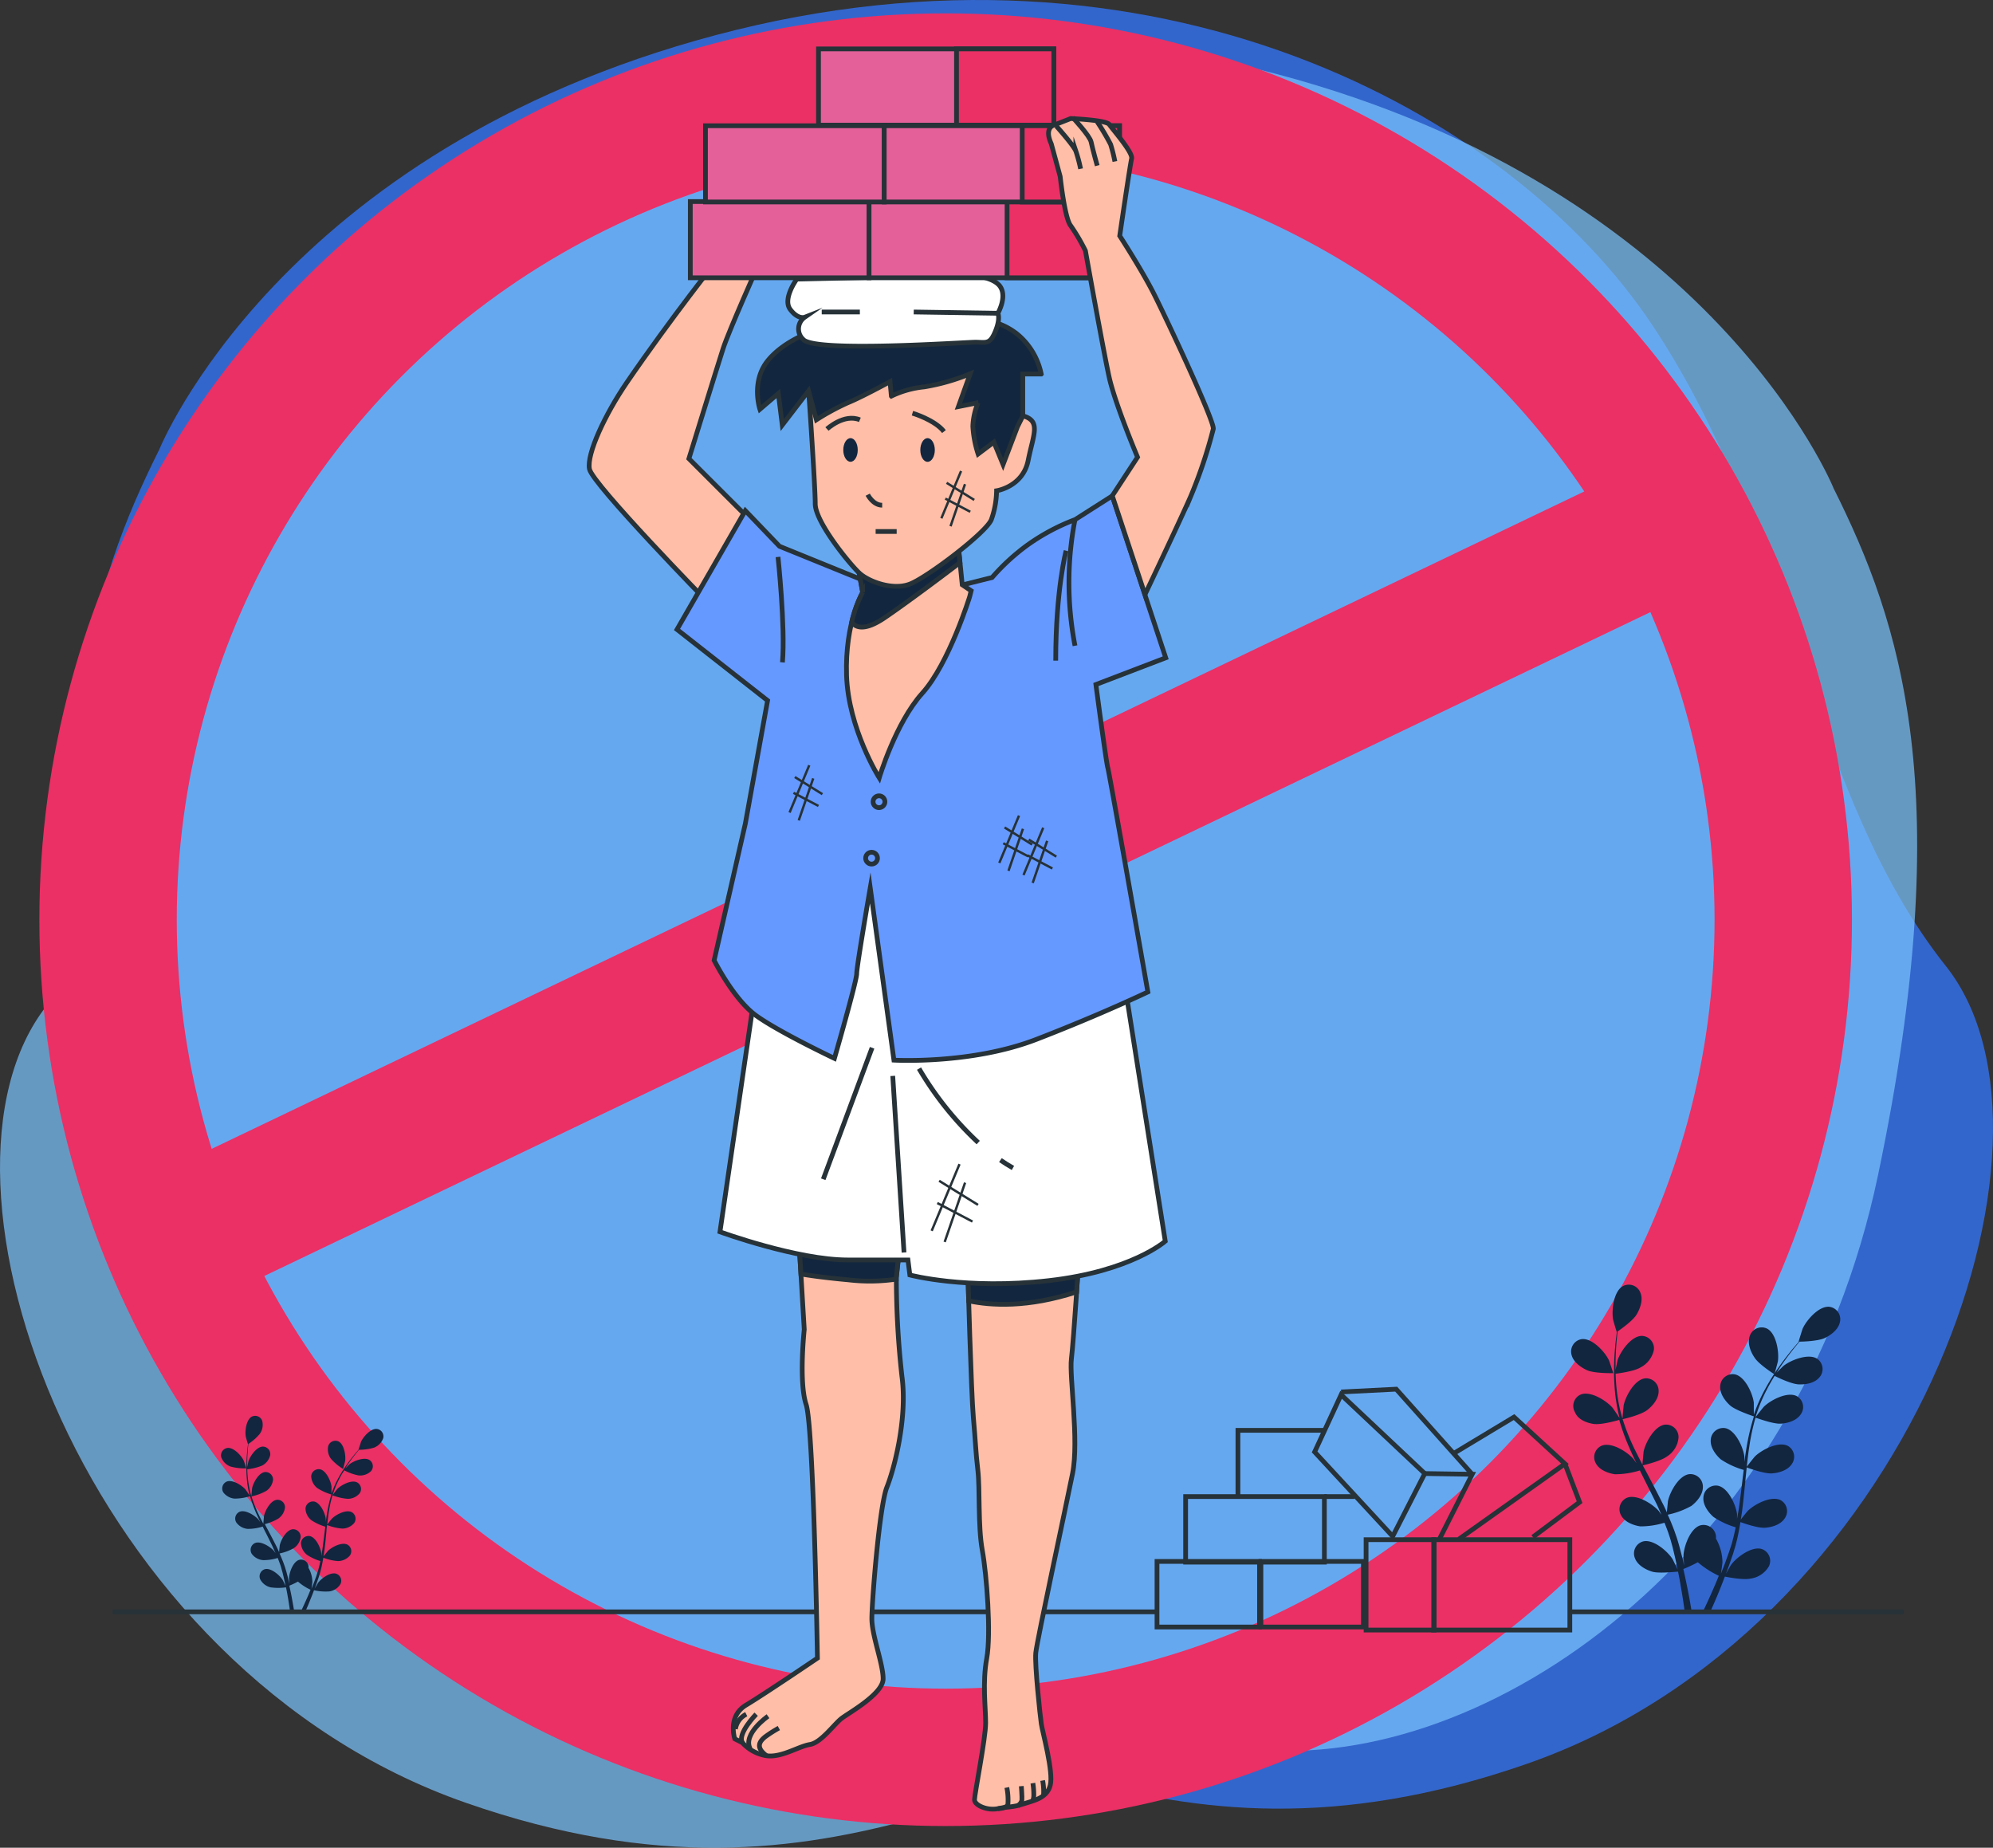 <svg xmlns="http://www.w3.org/2000/svg" width="420.683" height="389.996" viewBox="0 0 420.683 389.996">
  <rect x="0" y="0" width="420.683" height="389.996" fill="#333333" stroke="none"/>
  <g id="Grupo_50735" data-name="Grupo 50735" transform="translate(-103.958 -2759.521)">
    <g id="freepik--background-simple--inject-16">
      <path id="Trazado_112821" data-name="Trazado 112821" d="M128.2,2999.181c16.93,80.88,82.76,126.03,131.66,121.32s85.57,39.51,166.45,11.29,117.55-131.66,88.4-168.34-31.96-90.29-62.06-135.42-105.32-85.59-197.49-61.13-117.56,87.46-117.56,87.46C123.5,2882.571,111.27,2918.3,128.2,2999.181Z" fill="#36c"/>
      <path id="Trazado_112822" data-name="Trazado 112822" d="M491,2862.606s-25.39-63-117.56-87.46-167.39,16-197.49,61.13-32.91,98.74-62.06,135.42,7.52,140.12,88.4,168.34,117.55-16,166.45-11.29,114.73-40.44,131.66-121.32S505.1,2890.816,491,2862.606Z" fill="#7cc5ff" opacity="0.7" style="isolation: isolate"/>
    </g>
    <g id="freepik--Symbol--inject-16">
      <circle id="Elipse_4033" data-name="Elipse 4033" cx="176.8" cy="176.8" r="176.8" transform="translate(126.769 2776.843)" fill="none" stroke="#ea3065" stroke-miterlimit="10" stroke-width="29"/>
      <line id="Línea_199" data-name="Línea 199" y1="149.53" x2="312.22" transform="translate(141.819 2871.823)" fill="none" stroke="#ea3065" stroke-miterlimit="10" stroke-width="29"/>
    </g>
    <g id="freepik--Plants--inject-16">
      <path id="Trazado_112823" data-name="Trazado 112823" d="M438.979,3048.743c1.6.69,5.5.61,5.51.61s-.84-2.56-.92-2.72c-.85-1.79-3.57-4.75-5.77-4.46a2.651,2.651,0,0,0-2.177,3.051c.015.087.034.173.057.259C436.049,3047,437.649,3048.143,438.979,3048.743Z" fill="#12263f"/>
      <path id="Trazado_112824" data-name="Trazado 112824" d="M440.329,3060.073c1.65.24,5.14-.77,5.42-.86a44.985,44.985,0,0,0,2.12,5.86c.47,1.11,1,2.21,1.53,3.31-.32-.46-.61-.88-.66-.93-1.3-1.5-4.7-3.65-6.74-2.77a2.629,2.629,0,0,0-1.3,3.483,2.731,2.731,0,0,0,.134.257c.75,1.38,2.57,2.06,4,2.27a17.8,17.8,0,0,0,5.27-.81l.62,1.26,3,6c.33.71.62,1.41.93,2.11l-.57-.81c-1.3-1.5-4.7-3.64-6.75-2.77a2.64,2.64,0,0,0-1.294,3.5c.037.081.079.161.124.238.76,1.38,2.57,2.06,4,2.28a17.032,17.032,0,0,0,5.13-.77c.29.73.58,1.46.83,2.18.15.49.34,1,.47,1.47s.28,1,.41,1.48c.23.95.47,1.93.67,2.86.15.65.27,1.27.4,1.9-.32-.71-1-2.07-1.05-2.18-1.06-1.68-4.09-4.31-6.25-3.76a2.63,2.63,0,0,0-1.813,3.247,2.6,2.6,0,0,0,.093.273c.54,1.48,2.23,2.43,3.65,2.86s5,0,5.46,0c.2,1,.4,2,.56,3,.34,1.94.61,3.69.81,5.2h1.46c-.25-1.57-.57-3.4-1-5.44-.21-1.05-.45-2.17-.71-3.32a28.013,28.013,0,0,0,3.05-1.43,19.468,19.468,0,0,0,4.43,2.86c-.39,1-.79,1.92-1.18,2.81-.73,1.69-1.43,3.2-2.06,4.52h1.56c.54-1.2,1.12-2.53,1.72-4,.41-1,.82-2.06,1.24-3.16.42.09,3.85.78,5.44.42a5.311,5.311,0,0,0,3.85-2.58,2.63,2.63,0,0,0-1.184-3.526,2.59,2.59,0,0,0-.266-.114c-2.11-.71-5.33,1.69-6.51,3.29-.07.09-.71,1.2-1.11,1.91l.51-1.35c.33-.92.64-1.85,1-2.84.14-.49.29-1,.44-1.48s.26-1,.4-1.54c.28-1.2.51-2.44.72-3.69.81.29,3.68,1.29,5.17,1.19s3.34-.65,4.19-2a2.64,2.64,0,0,0-.65-3.677c-.074-.051-.151-.1-.23-.143-2-1-5.53.86-6.94,2.27-.09.08-1,1.2-1.47,1.83.12-.75.24-1.5.34-2.27.27-2.21.48-4.45.7-6.69l.21-2.05c.29.11,3.68,1.37,5.34,1.26,1.49-.11,3.34-.65,4.2-2a2.64,2.64,0,0,0-.65-3.677c-.074-.051-.151-.1-.23-.143-2-1-5.53.86-6.94,2.26-.11.11-1.4,1.72-1.7,2.15.16-1.51.33-3,.56-4.47a45.4,45.4,0,0,1,1.28-5.88c.13,0,3.66,1.38,5.37,1.26,1.48-.1,3.34-.65,4.2-2a2.629,2.629,0,0,0-.639-3.664,2.452,2.452,0,0,0-.251-.156c-2-1-5.52.86-6.93,2.26-.11.11-1.5,1.85-1.73,2.18l.09-.34a33.719,33.719,0,0,1,2.33-5.57c.51-1,1.05-1.91,1.59-2.79.63.32,3.54,1.73,5.09,1.79s3.39-.28,4.38-1.49a2.64,2.64,0,0,0-.239-3.726,2.474,2.474,0,0,0-.221-.174c-1.85-1.23-5.58.25-7.14,1.49-.08.07-.87.85-1.43,1.42.25-.39.5-.8.75-1.18.94-1.4,1.87-2.63,2.72-3.71.48-.61.93-1.15,1.35-1.65.78,0,3.94-.11,5.31-.76s2.88-1.81,3.21-3.34a2.64,2.64,0,0,0-1.927-3.2c-.09-.022-.181-.039-.273-.052-2.22-.24-4.85,2.8-5.66,4.61-.07.16-.88,2.74-.84,2.74h.05c-.42.48-.86,1-1.34,1.56-.86,1.07-1.83,2.28-2.8,3.67a45.534,45.534,0,0,0-2.9,4.62,34.257,34.257,0,0,0-2.48,5.58c0,.023,0,.046,0,.07v-2.61c-.25-2-1.9-5.63-4.09-6a2.64,2.64,0,0,0-2.978,2.251c-.011.076-.018.152-.022.229-.13,1.57,1,3.13,2.11,4.12s4.72,2.2,5,2.29a48.087,48.087,0,0,0-1.46,6c-.21,1.2-.39,2.4-.55,3.61v-1.14c-.26-2-1.91-5.63-4.1-6a2.64,2.64,0,0,0-2.978,2.251c-.011.076-.018.152-.022.229-.13,1.56,1,3.13,2.12,4.12a17.235,17.235,0,0,0,4.84,2.23l-.18,1.4c-.26,2.23-.52,4.47-.84,6.65-.11.76-.25,1.52-.39,2.27v-1c-.26-2-1.91-5.63-4.1-6a2.639,2.639,0,0,0-2.978,2.251c-.011.076-.018.152-.022.229-.13,1.56,1,3.13,2.12,4.12a16.7,16.7,0,0,0,4.7,2.19c-.17.76-.33,1.53-.52,2.27-.14.5-.24,1-.41,1.49l-.48,1.46c-.33.92-.67,1.87-1,2.76-.24.62-.48,1.2-.71,1.8.12-.77.32-2.27.32-2.39a10.259,10.259,0,0,0-1.37-5,2.908,2.908,0,0,0,0-.59,2.65,2.65,0,0,0-2.977-2.277c-.085.012-.169.027-.253.047-2.15.57-3.51,4.35-3.62,6.34,0,.11.08,1.39.14,2.2-.11-.47-.21-.93-.33-1.41-.22-.95-.48-1.89-.75-2.91-.14-.48-.29-1-.44-1.47s-.35-1-.52-1.51c-.43-1.16-.91-2.32-1.43-3.47a17.562,17.562,0,0,0,5-1.86c1.18-.91,2.43-2.39,2.42-4a2.64,2.64,0,0,0-2.57-2.708,2.608,2.608,0,0,0-.28.008c-2.21.24-4.13,3.77-4.53,5.72,0,.12-.16,1.55-.22,2.34-.31-.7-.63-1.39-1-2.08-1-2-2.05-4-3.1-6-.33-.61-.64-1.22-1-1.83.3-.07,3.82-.89,5.15-1.9a5.23,5.23,0,0,0,2.41-4,2.639,2.639,0,0,0-2.571-2.707c-.09,0-.179,0-.269.007-2.22.24-4.14,3.77-4.54,5.72,0,.14-.21,2.2-.24,2.73-.69-1.35-1.38-2.69-2-4a46.388,46.388,0,0,1-2.18-5.61c.14,0,3.82-.87,5.18-1.91,1.18-.91,2.43-2.39,2.42-4a2.65,2.65,0,0,0-2.592-2.707,2.529,2.529,0,0,0-.258.007c-2.21.24-4.13,3.77-4.54,5.72,0,.15-.23,2.36-.23,2.77a3.44,3.44,0,0,1-.12-.34,34.233,34.233,0,0,1-1.13-5.92c-.12-1.11-.18-2.17-.21-3.21.7-.08,3.9-.51,5.23-1.31a5.429,5.429,0,0,0,2.84-3.67,2.639,2.639,0,0,0-2.254-2.976,2.29,2.29,0,0,0-.286-.024c-2.22,0-4.52,3.29-5.13,5.18,0,.1-.26,1.19-.41,2v-1.4c0-1.69.11-3.23.21-4.59.07-.78.14-1.48.22-2.13.65-.45,3.22-2.26,4-3.56s1.41-3.1.83-4.56a2.63,2.63,0,0,0-3.355-1.605,2.458,2.458,0,0,0-.275.115c-2,1-2.49,5-2.17,7,0,.17.78,2.77.81,2.75h0c-.09.63-.17,1.3-.25,2-.14,1.37-.28,2.91-.32,4.6a48.752,48.752,0,0,0,.13,5.46,36.18,36.18,0,0,0,1,6v.07c-.35-.55-1.38-2.06-1.48-2.17-1.3-1.5-4.69-3.64-6.74-2.77a2.629,2.629,0,0,0-1.3,3.483,2.708,2.708,0,0,0,.134.257C437.039,3059.163,438.859,3059.843,440.329,3060.073Z" fill="#12263f"/>
      <path id="Trazado_112825" data-name="Trazado 112825" d="M478.509,3049.593s.71-2.59.73-2.76c.28-2-.35-5.94-2.35-6.91a2.642,2.642,0,0,0-3.59,1.59c-.54,1.48.14,3.29,1,4.54C475.2,3047.513,478.509,3049.593,478.509,3049.593Z" fill="#12263f"/>
      <path id="Trazado_112826" data-name="Trazado 112826" d="M152.649,3069.073a11.312,11.312,0,0,0,3.3.37s-.5-1.54-.55-1.63c-.51-1.07-2.14-2.85-3.46-2.67a1.59,1.59,0,0,0-1.308,1.829,1.69,1.69,0,0,0,.038.171A3.323,3.323,0,0,0,152.649,3069.073Z" fill="#12263f"/>
      <path id="Trazado_112827" data-name="Trazado 112827" d="M153.489,3075.833a11.192,11.192,0,0,0,3.25-.51,29.113,29.113,0,0,0,1.26,3.51c.29.66.6,1.32.92,2l-.39-.56c-.78-.9-2.82-2.18-4-1.66a1.57,1.57,0,0,0-.785,2.077,1.663,1.663,0,0,0,.085.163,3.292,3.292,0,0,0,2.42,1.37,10.315,10.315,0,0,0,3.16-.49c.12.25.24.51.37.76.61,1.2,1.22,2.4,1.78,3.6.19.42.37.84.56,1.27l-.34-.49c-.78-.9-2.82-2.18-4-1.66a1.579,1.579,0,0,0-.775,2.1,1.535,1.535,0,0,0,.075.145,3.253,3.253,0,0,0,2.42,1.36,9.837,9.837,0,0,0,3.08-.46c.17.44.34.88.49,1.31a7.608,7.608,0,0,1,.28.88c.07.3.17.6.25.89.14.57.28,1.16.4,1.72.09.38.16.76.24,1.13-.19-.42-.59-1.24-.63-1.3-.63-1-2.45-2.59-3.74-2.26a1.581,1.581,0,0,0-1.049,1.973c.015.046.031.092.049.137a3.325,3.325,0,0,0,2.19,1.72,11.2,11.2,0,0,0,3.27,0c.13.62.24,1.22.34,1.79.21,1.16.36,2.21.49,3.12h.87c-.15-.94-.34-2-.58-3.26-.12-.63-.27-1.3-.42-2a16.7,16.7,0,0,0,1.82-.86,11.47,11.47,0,0,0,2.66,1.72c-.24.58-.47,1.15-.71,1.68-.44,1-.86,1.92-1.23,2.71h.93c.32-.72.67-1.52,1-2.4.25-.59.5-1.23.74-1.89a10.932,10.932,0,0,0,3.27.25,3.331,3.331,0,0,0,2.31-1.54,1.579,1.579,0,0,0-.711-2.118,1.714,1.714,0,0,0-.169-.072c-1.26-.42-3.19,1-3.9,2,0,.06-.43.72-.66,1.15l.3-.81c.2-.55.39-1.11.59-1.71.09-.29.17-.58.26-.88s.16-.61.24-.92c.17-.73.31-1.47.44-2.21a10.593,10.593,0,0,0,3.09.71,3.34,3.34,0,0,0,2.52-1.18,1.59,1.59,0,0,0-.4-2.212q-.062-.042-.126-.078c-1.19-.61-3.31.51-4.16,1.36,0,.05-.59.72-.88,1.09.07-.45.14-.9.2-1.36.17-1.32.29-2.66.42-4,0-.41.09-.82.13-1.23a11.126,11.126,0,0,0,3.2.75,3.311,3.311,0,0,0,2.52-1.18,1.59,1.59,0,0,0-.4-2.212q-.062-.042-.126-.078c-1.19-.61-3.32.52-4.16,1.36a13.493,13.493,0,0,0-1,1.28c.09-.9.2-1.8.33-2.68a27.819,27.819,0,0,1,.77-3.52,11.027,11.027,0,0,0,3.22.75,3.3,3.3,0,0,0,2.52-1.17,1.58,1.58,0,0,0-.387-2.2,1.461,1.461,0,0,0-.143-.089c-1.19-.62-3.32.51-4.16,1.35a16.434,16.434,0,0,0-1,1.31l.06-.21a20.477,20.477,0,0,1,1.39-3.33,14.473,14.473,0,0,1,1-1.67,11.012,11.012,0,0,0,3,1.07,3.322,3.322,0,0,0,2.63-.9,1.579,1.579,0,0,0-.152-2.229,1.28,1.28,0,0,0-.128-.1c-1.11-.74-3.35.15-4.28.89l-.86.85c.15-.23.3-.48.45-.7.56-.84,1.12-1.58,1.63-2.23l.81-1a10.893,10.893,0,0,0,3.19-.45,3.339,3.339,0,0,0,1.92-2,1.58,1.58,0,0,0-1.16-1.91,1.376,1.376,0,0,0-.16-.03c-1.33-.15-2.91,1.67-3.39,2.76,0,.1-.53,1.64-.51,1.64h0l-.8.94c-.52.64-1.1,1.36-1.68,2.19a27.311,27.311,0,0,0-1.74,2.78,20.866,20.866,0,0,0-1.48,3.34v-1.52c-.15-1.18-1.14-3.38-2.45-3.62a1.581,1.581,0,0,0-1.812,1.308,1.643,1.643,0,0,0-.018.172,3.372,3.372,0,0,0,1.27,2.48,10.931,10.931,0,0,0,3,1.36,27.914,27.914,0,0,0-.87,3.63c-.13.71-.24,1.44-.33,2.16v-.68c-.15-1.18-1.15-3.37-2.46-3.62a1.59,1.59,0,0,0-1.8,1.341c-.007.049-.012.1-.015.149a3.263,3.263,0,0,0,1.27,2.47,10.5,10.5,0,0,0,2.9,1.34,8.011,8.011,0,0,1-.1.84c-.16,1.33-.32,2.67-.51,4-.07.46-.15.91-.23,1.36v-.59c-.15-1.18-1.14-3.37-2.45-3.62a1.589,1.589,0,0,0-1.813,1.329c-.008.053-.014.107-.017.161a3.332,3.332,0,0,0,1.27,2.47,10.251,10.251,0,0,0,2.82,1.31c-.1.46-.19.92-.31,1.36s-.15.6-.25.89-.19.59-.28.88c-.2.55-.4,1.12-.61,1.66l-.43,1.07c.07-.45.19-1.35.19-1.43a6.071,6.071,0,0,0-.82-3,1.861,1.861,0,0,0,0-.35,1.58,1.58,0,0,0-1.765-1.37,1.628,1.628,0,0,0-.165.03c-1.29.34-2.11,2.61-2.17,3.8a9.891,9.891,0,0,0,.08,1.31c-.07-.28-.13-.55-.2-.84-.13-.57-.28-1.13-.44-1.74l-.27-.88c-.08-.3-.21-.6-.31-.91-.26-.69-.55-1.39-.86-2.08a10.135,10.135,0,0,0,3-1.12,3.256,3.256,0,0,0,1.45-2.37,1.57,1.57,0,0,0-1.524-1.615,1.467,1.467,0,0,0-.176,0c-1.33.14-2.48,2.25-2.72,3.42,0,.07-.1.93-.13,1.4-.19-.41-.38-.83-.58-1.24-.6-1.2-1.23-2.39-1.86-3.58-.2-.36-.39-.73-.58-1.09a11,11,0,0,0,2.81-1.14,3.308,3.308,0,0,0,1.45-2.37,1.58,1.58,0,0,0-1.534-1.625,1.467,1.467,0,0,0-.176.005c-1.33.14-2.48,2.26-2.72,3.42,0,.09-.13,1.33-.14,1.64-.42-.8-.83-1.61-1.2-2.42a29.208,29.208,0,0,1-1.3-3.36,11,11,0,0,0,3.1-1.15,3.276,3.276,0,0,0,1.45-2.37,1.591,1.591,0,0,0-1.556-1.624c-.048,0-.1,0-.144,0-1.33.15-2.48,2.26-2.72,3.43,0,.09-.14,1.42-.15,1.66a.237.237,0,0,0-.07-.2,21.31,21.31,0,0,1-.67-3.55c-.08-.67-.11-1.3-.13-1.93a10.676,10.676,0,0,0,3.14-.78,3.31,3.31,0,0,0,1.7-2.2,1.59,1.59,0,0,0-1.365-1.787,1.554,1.554,0,0,0-.155-.013c-1.34,0-2.71,2-3.08,3.11,0,.06-.16.71-.25,1.19v-.84c0-1,.07-1.94.13-2.75a9.537,9.537,0,0,1,.13-1.28,10.706,10.706,0,0,0,2.41-2.14,3.288,3.288,0,0,0,.49-2.73,1.579,1.579,0,0,0-2.021-.952c-.051.018-.1.039-.149.062-1.19.61-1.5,3-1.3,4.17,0,.11.46,1.66.48,1.65h0c-.05.38-.1.78-.15,1.23-.08.82-.16,1.74-.19,2.75a30.942,30.942,0,0,0,.08,3.28,20.814,20.814,0,0,0,.61,3.61h0c-.21-.33-.83-1.23-.88-1.3-.78-.9-2.82-2.18-4-1.66a1.59,1.59,0,0,0-.772,2.112q.033.071.072.138A3.328,3.328,0,0,0,153.489,3075.833Z" fill="#12263f"/>
      <path id="Trazado_112828" data-name="Trazado 112828" d="M176.369,3069.563s.43-1.56.44-1.66c.17-1.18-.21-3.56-1.41-4.14a1.58,1.58,0,0,0-2.089.793,1.656,1.656,0,0,0-.061.157,3.323,3.323,0,0,0,.57,2.72A11.36,11.36,0,0,0,176.369,3069.563Z" fill="#12263f"/>
    </g>
    <g id="freepik--Floor--inject-16">
      <line id="Línea_200" data-name="Línea 200" x2="70.22" transform="translate(435.569 3099.733)" fill="none" stroke="#263238" stroke-miterlimit="10" stroke-width="1"/>
      <line id="Línea_201" data-name="Línea 201" x2="220.69" transform="translate(127.739 3099.733)" fill="none" stroke="#263238" stroke-miterlimit="10" stroke-width="1"/>
    </g>
    <g id="freepik--Bricks--inject-16">
      <rect id="Rectángulo_28638" data-name="Rectángulo 28638" width="14.37" height="19.07" transform="translate(392.309 3084.503)" fill="none" stroke="#263238" stroke-miterlimit="10" stroke-width="1"/>
      <rect id="Rectángulo_28639" data-name="Rectángulo 28639" width="28.73" height="19.07" transform="translate(406.589 3084.503)" fill="none" stroke="#263238" stroke-miterlimit="10" stroke-width="1"/>
      <rect id="Rectángulo_28640" data-name="Rectángulo 28640" width="21.64" height="13.84" transform="translate(370.109 3089.093)" fill="none" stroke="#263238" stroke-miterlimit="10" stroke-width="1"/>
      <rect id="Rectángulo_28641" data-name="Rectángulo 28641" width="21.64" height="13.84" transform="translate(348.179 3089.093)" fill="none" stroke="#263238" stroke-miterlimit="10" stroke-width="1"/>
      <rect id="Rectángulo_28642" data-name="Rectángulo 28642" width="29.29" height="13.84" transform="translate(354.219 3075.403)" fill="none" stroke="#263238" stroke-miterlimit="10" stroke-width="1"/>
      <line id="Línea_202" data-name="Línea 202" x2="6.33" transform="translate(383.509 3075.403)" fill="none" stroke="#263238" stroke-miterlimit="10" stroke-width="1"/>
      <path id="Trazado_112829" data-name="Trazado 112829" d="M381.449,3065.983l16.48,17.81,6.77-13.25-17.66-16.63Z" fill="none" stroke="#263238" stroke-miterlimit="10" stroke-width="1"/>
      <path id="Trazado_112830" data-name="Trazado 112830" d="M404.7,3070.543l10.01.15-6.92,13.69" fill="none" stroke="#263238" stroke-miterlimit="10" stroke-width="1"/>
      <path id="Trazado_112831" data-name="Trazado 112831" d="M414.709,3070.693l-16.04-17.96-11.63.59" fill="none" stroke="#263238" stroke-miterlimit="10" stroke-width="1"/>
      <path id="Trazado_112832" data-name="Trazado 112832" d="M410.589,3066.423l12.95-7.8,10.75,9.86-22.38,15.9" fill="none" stroke="#263238" stroke-miterlimit="10" stroke-width="1"/>
      <path id="Trazado_112833" data-name="Trazado 112833" d="M434.289,3068.483l3.09,8.1-9.86,7.36" fill="none" stroke="#263238" stroke-miterlimit="10" stroke-width="1"/>
      <path id="Trazado_112834" data-name="Trazado 112834" d="M383.509,3061.423h-18.25v13.83" fill="none" stroke="#263238" stroke-miterlimit="10" stroke-width="1"/>
    </g>
    <g id="freepik--Character--inject-16">
      <path id="Trazado_112835" data-name="Trazado 112835" d="M272.529,3020.313l1.19,19.82s-1.19,11.1.4,15.85,2.38,53.52,2.38,53.52-11.1,7.53-15.07,9.91-2.37,7.13-2.37,7.13l1.58.8a8.761,8.761,0,0,0,5.16,2.77c3.17.4,6.73-2,9.11-2.38s5.16-4.36,6.74-5.55,8.72-5.15,8.72-8.32-2.38-9.12-2.38-12.69,1.59-23.78,3.17-27.74,4.37-14.67,3.18-23.39a188.109,188.109,0,0,1-1.18-20.82l1.49-13.76-23.67-.31Z" fill="#ffbea7" stroke="#263238" stroke-miterlimit="10" stroke-width="1"/>
      <path id="Trazado_112836" data-name="Trazado 112836" d="M270.949,3015.153l1.58,5.16.49,8.11c2,.34,5.15.79,10,1.23a38.238,38.238,0,0,0,10.11-.14v-.29l1.52-13.76Z" fill="#12263f" stroke="#263238" stroke-miterlimit="10" stroke-width="1"/>
      <path id="Trazado_112837" data-name="Trazado 112837" d="M268.359,3124.263a26.643,26.643,0,0,0-2.92,1.87c-1,.84-2.21,2.12.36,4" fill="none" stroke="#263238" stroke-miterlimit="10" stroke-width="1"/>
      <path id="Trazado_112838" data-name="Trazado 112838" d="M266.069,3121.763s-5.42,3.75-3.76,6.88" fill="none" stroke="#263238" stroke-miterlimit="10" stroke-width="1"/>
      <path id="Trazado_112839" data-name="Trazado 112839" d="M263.569,3121.343s-4,4.07-2.93,6" fill="none" stroke="#263238" stroke-miterlimit="10" stroke-width="1"/>
      <path id="Trazado_112840" data-name="Trazado 112840" d="M261.479,3121.343a4.211,4.211,0,0,0-2.29,3.13" fill="none" stroke="#263238" stroke-miterlimit="10" stroke-width="1"/>
      <path id="Trazado_112841" data-name="Trazado 112841" d="M263.479,2870.433l-14.11-14.1s6-19.44,7.21-23.2,7.52-17.87,7.52-17.87l-8.45-1.25s-10,12.54-19.44,26.33c-4.5,6.6-8.46,15-7.83,18.18s25.08,28.21,25.08,28.21Z" fill="#ffbea7" stroke="#263238" stroke-miterlimit="10" stroke-width="1"/>
      <path id="Trazado_112842" data-name="Trazado 112842" d="M308.249,3027.953s.7,25.63,1.17,30.8.47,7.06.94,11.05,0,11.76.94,16.93,1.88,17.63.94,22.8-.23,10.35-.23,13.64-2.35,15-2.35,16.22,2.82,2.35,4.93,1.88,3.06-.23,5.18-.94,5.17-1.17,5.88-4-1.65-11.29-1.89-12.93-1.41-12.46-1.17-15,6.35-30.8,7.76-37.85-.71-20.46-.24-24.22,1.65-22.33,1.65-22.33l-24,1.41Z" fill="#ffbea7" stroke="#263238" stroke-miterlimit="10" stroke-width="1"/>
      <path id="Trazado_112843" data-name="Trazado 112843" d="M308.249,3027.953s.07,2.52.18,6.14c4.74,1,12.47,1.47,22.78-1.89.31-4.48.55-8.24.55-8.24l-24,1.41Z" fill="#12263f" stroke="#263238" stroke-miterlimit="10" stroke-width="1"/>
      <path id="Trazado_112844" data-name="Trazado 112844" d="M314.589,3141.273s1.89,0,2.12-.94a13.284,13.284,0,0,0-.23-3.52" fill="none" stroke="#263238" stroke-miterlimit="10" stroke-width="1"/>
      <path id="Trazado_112845" data-name="Trazado 112845" d="M318.789,3140.713s.81-.63.87-1.25-.12-2.94-.12-2.94" fill="none" stroke="#263238" stroke-miterlimit="10" stroke-width="1"/>
      <path id="Trazado_112846" data-name="Trazado 112846" d="M321.909,3139.713a3.124,3.124,0,0,0,.26-1.25,15.79,15.79,0,0,0-.19-2.57" fill="none" stroke="#263238" stroke-miterlimit="10" stroke-width="1"/>
      <path id="Trazado_112847" data-name="Trazado 112847" d="M324.229,3138.463a12.441,12.441,0,0,0-.19-3.13" fill="none" stroke="#263238" stroke-miterlimit="10" stroke-width="1"/>
      <path id="Trazado_112848" data-name="Trazado 112848" d="M264.259,2962.433l-.39,2.66-7.94,54.43s16.25,5.94,27,5.94h12.68l.4,3.17s11.89,3.17,29.33,1.19,24.58-8.32,24.58-8.32l-9.51-60.26-53.16-27.74-21.41,9.91Z" fill="#fff" stroke="#263238" stroke-miterlimit="10" stroke-width="1"/>
      <line id="Línea_203" data-name="Línea 203" x1="5.87" y2="14.08" transform="translate(300.619 3005.233)" fill="none" stroke="#263238" stroke-miterlimit="10" stroke-width="0.5"/>
      <line id="Línea_204" data-name="Línea 204" x1="4.31" y2="12.52" transform="translate(303.359 3009.143)" fill="none" stroke="#263238" stroke-miterlimit="10" stroke-width="0.5"/>
      <line id="Línea_205" data-name="Línea 205" x2="8.21" y2="5.08" transform="translate(302.189 3008.753)" fill="none" stroke="#263238" stroke-miterlimit="10" stroke-width="0.5"/>
      <line id="Línea_206" data-name="Línea 206" x2="7.43" y2="3.91" transform="translate(301.799 3013.443)" fill="none" stroke="#263238" stroke-miterlimit="10" stroke-width="0.5"/>
      <line id="Línea_207" data-name="Línea 207" x1="2.38" y1="37.27" transform="translate(292.399 2986.613)" fill="none" stroke="#263238" stroke-miterlimit="10" stroke-width="1"/>
      <line id="Línea_208" data-name="Línea 208" x1="10.31" y2="27.75" transform="translate(277.729 2980.673)" fill="none" stroke="#263238" stroke-miterlimit="10" stroke-width="1"/>
      <path id="Trazado_112849" data-name="Trazado 112849" d="M315.129,3004.383c.85.59,1.74,1.15,2.64,1.66" fill="none" stroke="#263238" stroke-miterlimit="10" stroke-width="1"/>
      <path id="Trazado_112850" data-name="Trazado 112850" d="M297.949,2985.073a69.285,69.285,0,0,0,12.49,15.61" fill="none" stroke="#263238" stroke-miterlimit="10" stroke-width="1"/>
      <path id="Trazado_112851" data-name="Trazado 112851" d="M288.549,2882.973l-20.06-8.15-7.21-7.52-14.42,25.08,19.12,15-4.7,26-6.58,28.84s4.07,8.15,8.78,11.6,16.61,9.09,16.61,9.09,4.7-16.3,4.7-17.87,2.86-18.12,2.86-18.12l5,36.36s16.3.94,30.09-4.39,23.51-10,23.51-10-8.15-46.39-8.46-47.33-2.51-17.56-2.51-17.56l14.74-5.64-11.29-34.17-7.84,5a43.932,43.932,0,0,0-10,5.33,45.136,45.136,0,0,0-7.52,6.89l-6.27,1.57h-18.55Z" fill="#69f" stroke="#263238" stroke-miterlimit="10" stroke-width="1"/>
      <line id="Línea_209" data-name="Línea 209" x1="4.16" y2="9.99" transform="translate(314.889 2931.673)" fill="none" stroke="#263238" stroke-miterlimit="10" stroke-width="0.5"/>
      <line id="Línea_210" data-name="Línea 210" x1="3.05" y2="8.88" transform="translate(316.829 2934.453)" fill="none" stroke="#263238" stroke-miterlimit="10" stroke-width="0.5"/>
      <line id="Línea_211" data-name="Línea 211" x2="5.83" y2="3.61" transform="translate(315.999 2934.173)" fill="none" stroke="#263238" stroke-miterlimit="10" stroke-width="0.5"/>
      <line id="Línea_212" data-name="Línea 212" x2="5.27" y2="2.77" transform="translate(315.719 2937.503)" fill="none" stroke="#263238" stroke-miterlimit="10" stroke-width="0.5"/>
      <line id="Línea_213" data-name="Línea 213" x1="4.16" y2="9.99" transform="translate(270.619 2921.033)" fill="none" stroke="#263238" stroke-miterlimit="10" stroke-width="0.5"/>
      <line id="Línea_214" data-name="Línea 214" x1="3.05" y2="8.87" transform="translate(272.559 2923.813)" fill="none" stroke="#263238" stroke-miterlimit="10" stroke-width="0.5"/>
      <line id="Línea_215" data-name="Línea 215" x2="5.82" y2="3.61" transform="translate(271.729 2923.533)" fill="none" stroke="#263238" stroke-miterlimit="10" stroke-width="0.5"/>
      <line id="Línea_216" data-name="Línea 216" x2="5.27" y2="2.77" transform="translate(271.449 2926.863)" fill="none" stroke="#263238" stroke-miterlimit="10" stroke-width="0.5"/>
      <line id="Línea_217" data-name="Línea 217" x1="4.16" y2="9.99" transform="translate(319.999 2934.233)" fill="none" stroke="#263238" stroke-miterlimit="10" stroke-width="0.5"/>
      <line id="Línea_218" data-name="Línea 218" x1="3.05" y2="8.88" transform="translate(321.939 2937.003)" fill="none" stroke="#263238" stroke-miterlimit="10" stroke-width="0.5"/>
      <line id="Línea_219" data-name="Línea 219" x2="5.82" y2="3.6" transform="translate(321.109 2936.733)" fill="none" stroke="#263238" stroke-miterlimit="10" stroke-width="0.5"/>
      <line id="Línea_220" data-name="Línea 220" x2="5.27" y2="2.78" transform="translate(320.829 2940.053)" fill="none" stroke="#263238" stroke-miterlimit="10" stroke-width="0.5"/>
      <path id="Trazado_112852" data-name="Trazado 112852" d="M330.869,2869.183a70.215,70.215,0,0,0,0,26.64" fill="none" stroke="#263238" stroke-miterlimit="10" stroke-width="1"/>
      <path id="Trazado_112853" data-name="Trazado 112853" d="M328.989,2875.763s-2.19,8.15-2.19,23.2" fill="none" stroke="#263238" stroke-miterlimit="10" stroke-width="1"/>
      <path id="Trazado_112854" data-name="Trazado 112854" d="M268.179,2877.073s1.57,14.73.94,22.25" fill="none" stroke="#263238" stroke-miterlimit="10" stroke-width="1"/>
      <circle id="Elipse_4034" data-name="Elipse 4034" cx="1.25" cy="1.25" r="1.25" transform="translate(288.249 2927.493)" fill="none" stroke="#263238" stroke-miterlimit="10" stroke-width="1"/>
      <circle id="Elipse_4035" data-name="Elipse 4035" cx="1.25" cy="1.25" r="1.25" transform="translate(286.679 2939.403)" fill="none" stroke="#263238" stroke-miterlimit="10" stroke-width="1"/>
      <path id="Trazado_112855" data-name="Trazado 112855" d="M284.789,2877.643l1.26,6.9s-3.76,6.27-3.4,17.53,6.9,21.63,6.9,21.63,3.44-11.6,9.09-17.87,10-20.37,10-20.37l.31-1.25-1.88-1.26-.94-9.4S292.939,2880.463,284.789,2877.643Z" fill="#ffbea7" stroke="#263238" stroke-miterlimit="10" stroke-width="1"/>
      <path id="Trazado_112856" data-name="Trazado 112856" d="M306.579,2878.273l-.47-4.7s-13.17,6.89-21.32,4.07l1.26,6.9a25.241,25.241,0,0,0-2.31,6.28c.76,1.09,2.6,2.05,7-.95C295.4,2886.7,302.469,2881.393,306.579,2878.273Z" fill="#12263f" stroke="#263238" stroke-miterlimit="10" stroke-width="1"/>
      <path id="Trazado_112857" data-name="Trazado 112857" d="M274.649,2842.013s1.39,20,1.39,23.86,7.49,13,9.43,14.71,6.93,3.6,10.54,2.22,16.09-10.82,17.2-13.6a18.974,18.974,0,0,0,1.11-6.1s5.55-.83,6.66-6.38,2.78-8.33-1.11-9.44l-3.88-1.11s1.66-6.1.27-9.15-12.48-2.22-23.86-2.22-18.31,1.94-18.31,1.94Z" fill="#ffbea7" stroke="#263238" stroke-miterlimit="10" stroke-width="1"/>
      <path id="Trazado_112858" data-name="Trazado 112858" d="M285.009,2854.5c0,1.38-.68,2.49-1.52,2.49s-1.53-1.11-1.53-2.49.68-2.5,1.53-2.5S285.009,2853.123,285.009,2854.5Z" fill="#12263f"/>
      <ellipse id="Elipse_4036" data-name="Elipse 4036" cx="1.53" cy="2.5" rx="1.53" ry="2.5" transform="translate(298.219 2852.003)" fill="#12263f"/>
      <path id="Trazado_112859" data-name="Trazado 112859" d="M287.119,2863.933s1.11,2.22,3.05,2.22" fill="none" stroke="#263238" stroke-miterlimit="10" stroke-width="1"/>
      <line id="Línea_221" data-name="Línea 221" x2="4.44" transform="translate(288.789 2871.703)" fill="none" stroke="#263238" stroke-miterlimit="10" stroke-width="1"/>
      <path id="Trazado_112860" data-name="Trazado 112860" d="M278.519,2850.073s3.61-3.33,6.94-1.94" fill="none" stroke="#263238" stroke-miterlimit="10" stroke-width="1"/>
      <path id="Trazado_112861" data-name="Trazado 112861" d="M296.559,2846.733s4.71,1.39,6.65,3.88" fill="none" stroke="#263238" stroke-miterlimit="10" stroke-width="1"/>
      <line id="Línea_222" data-name="Línea 222" x1="4.16" y2="9.98" transform="translate(302.659 2858.943)" fill="none" stroke="#263238" stroke-miterlimit="10" stroke-width="0.5"/>
      <line id="Línea_223" data-name="Línea 223" x1="3.05" y2="8.88" transform="translate(304.599 2861.713)" fill="none" stroke="#263238" stroke-miterlimit="10" stroke-width="0.5"/>
      <line id="Línea_224" data-name="Línea 224" x2="5.83" y2="3.61" transform="translate(303.769 2861.433)" fill="none" stroke="#263238" stroke-miterlimit="10" stroke-width="0.5"/>
      <line id="Línea_225" data-name="Línea 225" x2="5.27" y2="2.78" transform="translate(303.489 2864.763)" fill="none" stroke="#263238" stroke-miterlimit="10" stroke-width="0.5"/>
      <path id="Trazado_112862" data-name="Trazado 112862" d="M276.029,2829.253s-6.39,1.94-10,6.38-1.67,10.27-1.67,10.27l3.89-3.33.83,6.66,5.55-7.22,1.66,6.11a50.993,50.993,0,0,1,6.66-3.61c2.78-1.11,8.88-4.44,8.88-4.44l.28,3.05a20.552,20.552,0,0,1,6.93-1.94,44.188,44.188,0,0,0,9.71-2.77l-2.49,6.93,4.16-.83a14.2,14.2,0,0,0-1.11,5,22.848,22.848,0,0,0,1.11,5.83l3.33-2.5,1.94,4.72,3.05-8,1.11-2.22v-8.87h3.89a14.7,14.7,0,0,0-5.28-8.61c-4.44-3.32-8.87-3-11.37-3s-27.75.84-27.75.84Z" fill="#12263f" stroke="#263238" stroke-miterlimit="10" stroke-width="1"/>
      <path id="Trazado_112863" data-name="Trazado 112863" d="M272.139,2818.433s-3.05,4.16-1.39,6.38,3.06,1.67,3.06,1.67a3,3,0,0,0-.755,4.175,3.066,3.066,0,0,0,.475.535c2.5,2.78,34.12.56,36.34.56s3,.55,4.16-2.22.56-3.89.56-3.89,1.94-3.33.55-5.55-6.38-2.49-6.38-2.49Z" fill="#fff" stroke="#263238" stroke-miterlimit="10" stroke-width="1"/>
      <line id="Línea_226" data-name="Línea 226" x1="17.76" y1="0.27" transform="translate(296.829 2825.373)" fill="none" stroke="#263238" stroke-miterlimit="10" stroke-width="1"/>
      <line id="Línea_227" data-name="Línea 227" x2="8.05" transform="translate(277.409 2825.373)" fill="none" stroke="#263238" stroke-miterlimit="10" stroke-width="1"/>
      <rect id="Rectángulo_28643" data-name="Rectángulo 28643" width="37.73" height="16.09" transform="translate(249.669 2802.063)" fill="#e36099" stroke="#263238" stroke-miterlimit="10" stroke-width="1"/>
      <rect id="Rectángulo_28644" data-name="Rectángulo 28644" width="49.66" height="16.09" transform="translate(287.399 2802.063)" fill="#e36099" stroke="#263238" stroke-miterlimit="10" stroke-width="1"/>
      <rect id="Rectángulo_28645" data-name="Rectángulo 28645" width="20.53" height="16.09" transform="translate(316.529 2802.063)" fill="#ea3065" stroke="#263238" stroke-miterlimit="10" stroke-width="1"/>
      <rect id="Rectángulo_28646" data-name="Rectángulo 28646" width="37.73" height="16.09" transform="translate(252.869 2786.063)" fill="#e36099" stroke="#263238" stroke-miterlimit="10" stroke-width="1"/>
      <rect id="Rectángulo_28647" data-name="Rectángulo 28647" width="49.66" height="16.09" transform="translate(290.599 2786.063)" fill="#e36099" stroke="#263238" stroke-miterlimit="10" stroke-width="1"/>
      <rect id="Rectángulo_28648" data-name="Rectángulo 28648" width="20.53" height="16.09" transform="translate(319.729 2786.063)" fill="#ea3065" stroke="#263238" stroke-miterlimit="10" stroke-width="1"/>
      <rect id="Rectángulo_28649" data-name="Rectángulo 28649" width="49.66" height="16.09" transform="translate(276.729 2769.843)" fill="#e36099" stroke="#263238" stroke-miterlimit="10" stroke-width="1"/>
      <rect id="Rectángulo_28650" data-name="Rectángulo 28650" width="20.53" height="16.09" transform="translate(305.859 2769.843)" fill="#ea3065" stroke="#263238" stroke-miterlimit="10" stroke-width="1"/>
      <path id="Trazado_112864" data-name="Trazado 112864" d="M325.859,2789.873l1.88,6.9s.94,8.77,2.19,10.34a41.539,41.539,0,0,1,3.14,5.33s3.76,21,5,26.64,6,16.93,6,16.93l-5.33,8.15,6.9,20.85s7.52-15.83,9.71-20.85a102.754,102.754,0,0,0,4.71-14.1c.31-1.57-10-23.51-12.54-28.53s-7.21-12.23-7.21-12.23,2.19-15,2.51-16.3-4.08-6.27-4.71-7.21-8.15-1.25-8.15-1.25l-3.54,1.39S324.289,2786.423,325.859,2789.873Z" fill="#ffbea7" stroke="#263238" stroke-miterlimit="10" stroke-width="1"/>
      <path id="Trazado_112865" data-name="Trazado 112865" d="M326.929,2786.133s3.6,4,4.12,5.28a31,31,0,0,1,1,3.74" fill="none" stroke="#263238" stroke-miterlimit="10" stroke-width="1"/>
      <path id="Trazado_112866" data-name="Trazado 112866" d="M330.4,2784.333s3.61,3.86,3.87,5.15,1.29,5,1.29,5" fill="none" stroke="#263238" stroke-miterlimit="10" stroke-width="1"/>
      <path id="Trazado_112867" data-name="Trazado 112867" d="M335.559,2785.233a49.243,49.243,0,0,1,2.83,4.77,33.767,33.767,0,0,1,.9,3.6" fill="none" stroke="#263238" stroke-miterlimit="10" stroke-width="1"/>
    </g>
  </g>
</svg>
